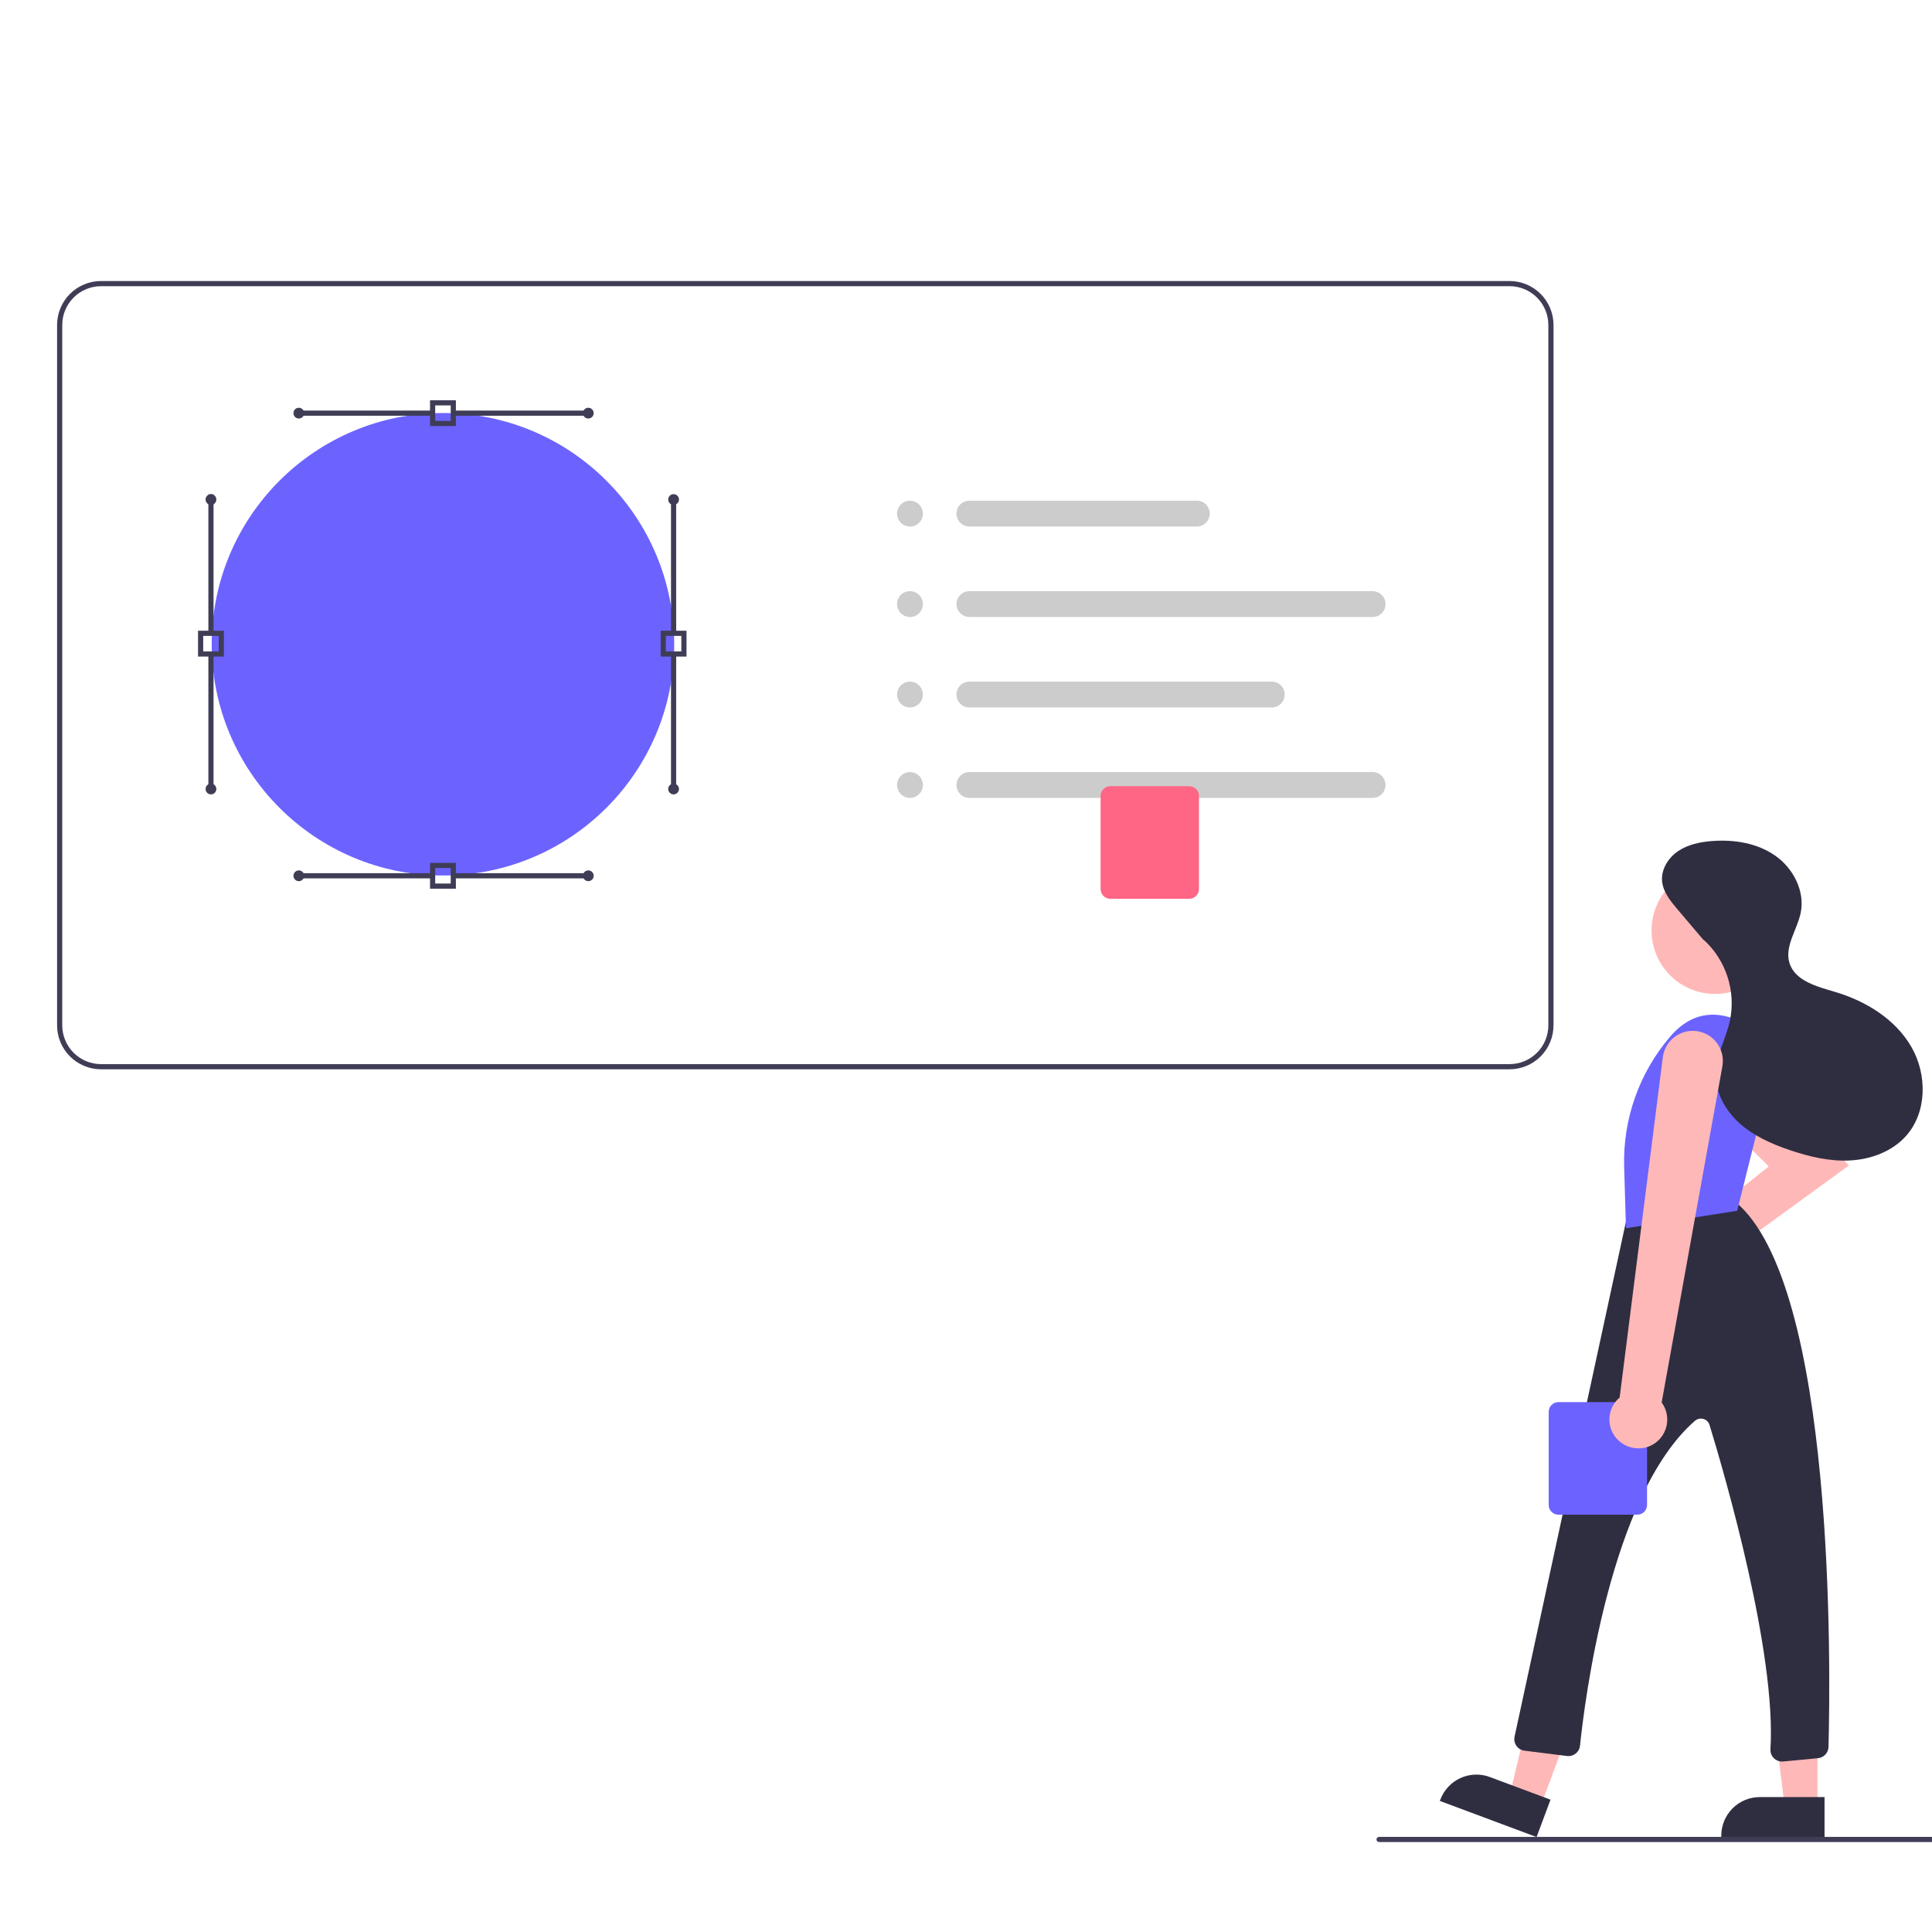 <svg width="440" height="440" viewBox="0 0 440 440" fill="none" xmlns="http://www.w3.org/2000/svg">
<rect x="0" y="0" width="440" height="440" fill="#808080" stroke="none"/>
<g clip-path="url(#clip0)">
<rect width="440" height="440" fill="white"/>
<g clip-path="url(#clip1)">
<path d="M272.575 119.917H220.777C219.997 119.917 219.248 119.607 218.696 119.055C218.145 118.503 217.834 117.755 217.834 116.974C217.834 116.194 218.145 115.445 218.696 114.893C219.248 114.341 219.997 114.031 220.777 114.031H272.575C273.355 114.031 274.104 114.341 274.656 114.893C275.208 115.445 275.518 116.194 275.518 116.974C275.518 117.755 275.208 118.503 274.656 119.055C274.104 119.607 273.355 119.917 272.575 119.917V119.917Z" fill="#CCCCCC"/>
<path d="M312.6 140.519H220.777C219.997 140.519 219.248 140.209 218.696 139.657C218.145 139.105 217.834 138.356 217.834 137.576C217.834 136.795 218.145 136.046 218.696 135.495C219.248 134.943 219.997 134.633 220.777 134.633H312.6C313.38 134.633 314.129 134.943 314.681 135.495C315.233 136.046 315.543 136.795 315.543 137.576C315.543 138.356 315.233 139.105 314.681 139.657C314.129 140.209 313.38 140.519 312.6 140.519Z" fill="#CCCCCC"/>
<path d="M289.644 161.12H220.777C219.997 161.12 219.248 160.81 218.696 160.258C218.145 159.706 217.834 158.957 217.834 158.177C217.834 157.396 218.145 156.648 218.696 156.096C219.248 155.544 219.997 155.234 220.777 155.234H289.644C290.425 155.234 291.173 155.544 291.725 156.096C292.277 156.648 292.587 157.396 292.587 158.177C292.587 158.957 292.277 159.706 291.725 160.258C291.173 160.81 290.425 161.12 289.644 161.12Z" fill="#CCCCCC"/>
<path d="M312.6 181.721H220.777C219.997 181.721 219.248 181.411 218.696 180.859C218.145 180.307 217.834 179.559 217.834 178.778C217.834 177.997 218.145 177.249 218.696 176.697C219.248 176.145 219.997 175.835 220.777 175.835H312.6C313.38 175.835 314.129 176.145 314.681 176.697C315.233 177.249 315.543 177.997 315.543 178.778C315.543 179.559 315.233 180.307 314.681 180.859C314.129 181.411 313.38 181.721 312.6 181.721V181.721Z" fill="#CCCCCC"/>
<path d="M100.881 199.388C129.966 199.388 153.544 175.81 153.544 146.726C153.544 117.641 129.966 94.063 100.881 94.063C71.796 94.063 48.218 117.641 48.218 146.726C48.218 175.81 71.796 199.388 100.881 199.388Z" fill="#6C63FF"/>
<path d="M103.824 97.035H97.938V91.149H103.824V97.035ZM99.115 95.858H102.647V92.326H99.115V95.858Z" fill="#3F3D56"/>
<path d="M133.981 93.504H102.785V94.681H133.981V93.504Z" fill="#3F3D56"/>
<path d="M133.981 95.318C134.658 95.318 135.207 94.769 135.207 94.092C135.207 93.415 134.658 92.866 133.981 92.866C133.304 92.866 132.755 93.415 132.755 94.092C132.755 94.769 133.304 95.318 133.981 95.318Z" fill="#3F3D56"/>
<path d="M98.665 93.504H68.058V94.681H98.665V93.504Z" fill="#3F3D56"/>
<path d="M68.058 95.318C68.734 95.318 69.283 94.769 69.283 94.092C69.283 93.415 68.734 92.866 68.058 92.866C67.38 92.866 66.832 93.415 66.832 94.092C66.832 94.769 67.38 95.318 68.058 95.318Z" fill="#3F3D56"/>
<path d="M156.348 149.53H150.462V143.644H156.348V149.53ZM151.64 148.353H155.171V144.821H151.64V148.353Z" fill="#3F3D56"/>
<path d="M153.994 149.08H152.817V179.688H153.994V149.08Z" fill="#3F3D56"/>
<path d="M153.405 180.914C154.082 180.914 154.631 180.365 154.631 179.688C154.631 179.011 154.082 178.462 153.405 178.462C152.728 178.462 152.179 179.011 152.179 179.688C152.179 180.365 152.728 180.914 153.405 180.914Z" fill="#3F3D56"/>
<path d="M153.994 113.764H152.817V144.371H153.994V113.764Z" fill="#3F3D56"/>
<path d="M153.405 114.99C154.082 114.99 154.631 114.441 154.631 113.764C154.631 113.087 154.082 112.538 153.405 112.538C152.728 112.538 152.179 113.087 152.179 113.764C152.179 114.441 152.728 114.99 153.405 114.99Z" fill="#3F3D56"/>
<path d="M50.988 149.53H45.102V143.644H50.988V149.53ZM46.279 148.353H49.811V144.821H46.279V148.353Z" fill="#3F3D56"/>
<path d="M48.634 149.08H47.456V179.688H48.634V149.08Z" fill="#3F3D56"/>
<path d="M48.045 180.914C48.722 180.914 49.271 180.365 49.271 179.688C49.271 179.011 48.722 178.462 48.045 178.462C47.368 178.462 46.819 179.011 46.819 179.688C46.819 180.365 47.368 180.914 48.045 180.914Z" fill="#3F3D56"/>
<path d="M48.634 112.587H47.456V144.371H48.634V112.587Z" fill="#3F3D56"/>
<path d="M48.045 114.99C48.722 114.99 49.271 114.441 49.271 113.764C49.271 113.087 48.722 112.538 48.045 112.538C47.368 112.538 46.819 113.087 46.819 113.764C46.819 114.441 47.368 114.99 48.045 114.99Z" fill="#3F3D56"/>
<path d="M103.824 202.395H97.938V196.509H103.824V202.395ZM99.115 201.218H102.647V197.686H99.115V201.218Z" fill="#3F3D56"/>
<path d="M134.57 198.864H103.374V200.041H134.57V198.864Z" fill="#3F3D56"/>
<path d="M133.981 200.678C134.658 200.678 135.207 200.13 135.207 199.452C135.207 198.775 134.658 198.227 133.981 198.227C133.304 198.227 132.755 198.775 132.755 199.452C132.755 200.13 133.304 200.678 133.981 200.678Z" fill="#3F3D56"/>
<path d="M98.665 198.864H68.058V200.041H98.665V198.864Z" fill="#3F3D56"/>
<path d="M68.058 200.678C68.734 200.678 69.283 200.13 69.283 199.452C69.283 198.775 68.734 198.227 68.058 198.227C67.38 198.227 66.832 198.775 66.832 199.452C66.832 200.13 67.38 200.678 68.058 200.678Z" fill="#3F3D56"/>
<path d="M343.796 243.524H23.006C20.353 243.521 17.81 242.466 15.934 240.59C14.058 238.714 13.003 236.171 13 233.518V74.006C13.003 71.353 14.058 68.81 15.934 66.934C17.81 65.058 20.353 64.003 23.006 64H343.796C346.449 64.003 348.992 65.058 350.868 66.934C352.744 68.81 353.799 71.353 353.802 74.006V233.518C353.799 236.171 352.744 238.714 350.868 240.59C348.992 242.466 346.449 243.521 343.796 243.524V243.524ZM23.006 65.177C20.666 65.18 18.421 66.111 16.766 67.766C15.111 69.421 14.18 71.665 14.177 74.006V233.518C14.18 235.859 15.111 238.103 16.766 239.758C18.421 241.414 20.666 242.345 23.006 242.347H343.796C346.137 242.345 348.381 241.414 350.036 239.758C351.691 238.103 352.622 235.859 352.625 233.518V74.006C352.622 71.665 351.691 69.421 350.036 67.766C348.381 66.111 346.137 65.18 343.796 65.177H23.006Z" fill="#3F3D56"/>
<path d="M207.239 119.917C208.865 119.917 210.182 118.6 210.182 116.974C210.182 115.349 208.865 114.031 207.239 114.031C205.614 114.031 204.296 115.349 204.296 116.974C204.296 118.6 205.614 119.917 207.239 119.917Z" fill="#CCCCCC"/>
<path d="M207.239 140.519C208.865 140.519 210.182 139.201 210.182 137.576C210.182 135.95 208.865 134.633 207.239 134.633C205.614 134.633 204.296 135.95 204.296 137.576C204.296 139.201 205.614 140.519 207.239 140.519Z" fill="#CCCCCC"/>
<path d="M207.239 161.12C208.865 161.12 210.182 159.802 210.182 158.177C210.182 156.551 208.865 155.234 207.239 155.234C205.614 155.234 204.296 156.551 204.296 158.177C204.296 159.802 205.614 161.12 207.239 161.12Z" fill="#CCCCCC"/>
<path d="M207.239 181.721C208.865 181.721 210.182 180.403 210.182 178.778C210.182 177.153 208.865 175.835 207.239 175.835C205.614 175.835 204.296 177.153 204.296 178.778C204.296 180.403 205.614 181.721 207.239 181.721Z" fill="#CCCCCC"/>
<path d="M270.843 204.693H252.869C252.282 204.692 251.719 204.459 251.304 204.044C250.889 203.629 250.656 203.066 250.655 202.479V181.269C250.656 180.682 250.889 180.119 251.304 179.704C251.719 179.289 252.282 179.056 252.869 179.055H270.843C271.43 179.056 271.993 179.289 272.408 179.704C272.823 180.119 273.056 180.682 273.057 181.269V202.479C273.056 203.066 272.823 203.629 272.408 204.044C271.993 204.459 271.43 204.692 270.843 204.693V204.693Z" fill="#FF6584"/>
<path d="M433.546 419.517H435.212C435.377 419.386 435.505 419.213 435.583 419.017C435.677 418.793 435.766 418.564 435.866 418.34C448.758 387.167 469.207 359.693 495.368 338.396C495.505 338.298 495.613 338.166 495.683 338.013C495.752 337.86 495.779 337.692 495.762 337.525C495.728 337.302 495.636 337.091 495.496 336.915C495.355 336.739 495.17 336.603 494.96 336.522C494.749 336.44 494.521 336.415 494.298 336.449C494.076 336.484 493.866 336.577 493.69 336.718C483.32 345.164 473.807 354.612 465.29 364.924C451.966 380.993 441.182 399.007 433.311 418.34C433.305 418.358 433.299 418.369 433.294 418.387C433.199 418.576 433.173 418.791 433.219 418.997C433.265 419.203 433.381 419.387 433.546 419.517Z" fill="white"/>
<path d="M375.197 288.867C375.199 287.091 375.906 285.387 377.162 284.131C378.418 282.875 380.122 282.168 381.898 282.166C381.963 282.166 382.027 282.169 382.091 282.173L402.815 265.655L387.963 250.803C387.353 250.195 386.869 249.473 386.538 248.678C386.207 247.883 386.037 247.03 386.036 246.169C386.035 245.307 386.204 244.454 386.533 243.658C386.863 242.862 387.346 242.139 387.955 241.53C388.564 240.921 389.287 240.438 390.083 240.109C390.879 239.78 391.732 239.611 392.593 239.612C393.454 239.612 394.307 239.783 395.102 240.114C395.898 240.445 396.62 240.929 397.228 241.539L421.098 265.41L388.596 289.048C388.549 290.809 387.81 292.48 386.54 293.701C385.269 294.921 383.569 295.592 381.808 295.568C380.046 295.545 378.365 294.828 377.127 293.574C375.89 292.32 375.197 290.629 375.197 288.867V288.867Z" fill="#FFB8B8"/>
<path d="M350.87 411.306L343.862 408.689L350.619 380.411L360.963 384.273L350.87 411.306Z" fill="#FFB8B8"/>
<path d="M339.302 404.705L353.12 409.864L349.943 418.374L327.916 410.151L328.028 409.85C328.841 407.672 330.485 405.907 332.6 404.943C334.714 403.978 337.125 403.892 339.302 404.705V404.705Z" fill="#2F2E41"/>
<path d="M413.923 411.411H406.442L402.883 382.556L413.925 382.556L413.923 411.411Z" fill="#FFB8B8"/>
<path d="M400.777 409.274H415.526V418.358H392.014V418.036C392.014 416.886 392.241 415.746 392.681 414.683C393.122 413.62 393.767 412.654 394.581 411.84C395.394 411.027 396.36 410.381 397.423 409.941C398.486 409.501 399.626 409.274 400.777 409.274V409.274Z" fill="#2F2E41"/>
<path d="M404.012 400.441C403.736 400.176 403.522 399.853 403.384 399.497C403.245 399.14 403.186 398.758 403.209 398.376C404.544 376.339 392.929 336.281 389.337 324.529C389.241 324.201 389.062 323.904 388.819 323.664C388.575 323.424 388.274 323.251 387.945 323.159C387.609 323.063 387.254 323.053 386.913 323.13C386.572 323.207 386.256 323.368 385.993 323.598C366.592 340.498 360.802 388.178 359.838 397.564C359.802 397.915 359.696 398.254 359.527 398.564C359.358 398.873 359.128 399.145 358.852 399.364C358.576 399.583 358.259 399.745 357.92 399.84C357.58 399.935 357.225 399.961 356.876 399.917L347.192 398.707C346.827 398.661 346.476 398.54 346.161 398.351C345.845 398.163 345.573 397.91 345.36 397.611C345.147 397.311 345 396.97 344.926 396.61C344.852 396.25 344.854 395.878 344.932 395.519L370.322 278.127L370.337 278.056L370.384 278C376.523 270.632 394.312 273.501 395.067 273.627L395.145 273.64L395.206 273.691C418.05 292.634 416.892 380.444 416.428 397.854C416.41 398.5 416.156 399.117 415.715 399.589C415.273 400.06 414.675 400.355 414.032 400.416L406.101 401.171C406.017 401.179 405.932 401.183 405.848 401.183C405.163 401.184 404.504 400.918 404.012 400.441V400.441Z" fill="#2F2E41"/>
<path d="M390.586 226.365C398.57 226.365 405.043 219.893 405.043 211.909C405.043 203.924 398.57 197.452 390.586 197.452C382.602 197.452 376.129 203.924 376.129 211.909C376.129 219.893 382.602 226.365 390.586 226.365Z" fill="#FFB8B8"/>
<path d="M404.782 239.135C404.782 239.135 391.357 223.27 380.373 236.084C373.306 244.329 369.568 254.914 369.89 265.769L370.305 279.714L395.628 275.748L404.782 239.135Z" fill="#6C63FF"/>
<path d="M388.243 214.41L382.032 207.092C380.431 205.207 378.757 203.153 378.53 200.689C378.282 197.989 379.924 195.365 382.17 193.845C384.415 192.325 387.172 191.752 389.875 191.543C394.889 191.153 400.165 191.982 404.287 194.863C408.408 197.744 411.105 202.946 410.1 207.874C409.309 211.754 406.393 215.47 407.526 219.264C408.766 223.416 413.852 224.69 418.004 225.928C424.973 228.005 431.628 232.096 435.28 238.385C438.933 244.674 438.917 253.345 434.048 258.748C430.895 262.246 426.14 264.015 421.439 264.281C416.737 264.547 412.057 263.44 407.599 261.925C403.492 260.53 399.43 258.736 396.197 255.845C392.964 252.955 390.635 248.818 390.736 244.482C390.832 240.35 393.045 236.586 393.955 232.554C394.672 229.178 394.484 225.673 393.409 222.393C392.334 219.113 390.412 216.175 387.836 213.878" fill="#2F2E41"/>
<path d="M372.892 344.961H354.918C354.331 344.961 353.768 344.727 353.353 344.312C352.938 343.897 352.705 343.335 352.704 342.748V321.537C352.705 320.95 352.938 320.388 353.353 319.973C353.768 319.558 354.331 319.324 354.918 319.323H372.892C373.479 319.324 374.041 319.558 374.456 319.973C374.871 320.388 375.105 320.95 375.105 321.537V342.748C375.105 343.335 374.871 343.897 374.456 344.312C374.041 344.727 373.479 344.961 372.892 344.961V344.961Z" fill="#6C63FF"/>
<path d="M367.565 326.82C366.707 325.482 366.366 323.877 366.605 322.306C366.843 320.735 367.646 319.304 368.862 318.281L378.7 240.766C378.913 239.11 379.721 237.588 380.974 236.484C382.226 235.38 383.838 234.77 385.507 234.767L385.599 234.767C386.596 234.781 387.578 235.011 388.477 235.442C389.376 235.873 390.17 236.495 390.805 237.264C391.439 238.034 391.898 238.932 392.149 239.897C392.401 240.862 392.44 241.87 392.262 242.851L378.43 319.405L378.432 319.409C379.011 320.198 379.406 321.105 379.589 322.066C379.772 323.026 379.739 324.016 379.492 324.962C379.244 325.908 378.789 326.787 378.158 327.535C377.528 328.282 376.739 328.88 375.849 329.284C375.012 329.664 374.103 329.86 373.184 329.857C372.068 329.862 370.969 329.586 369.987 329.056C369.005 328.525 368.172 327.756 367.565 326.82Z" fill="#FFB8B8"/>
<path d="M465.341 419.517H314.07C313.913 419.517 313.764 419.455 313.653 419.345C313.543 419.235 313.481 419.085 313.481 418.929C313.481 418.773 313.543 418.623 313.653 418.512C313.764 418.402 313.913 418.34 314.07 418.34H465.341C465.497 418.34 465.647 418.402 465.757 418.512C465.868 418.623 465.93 418.773 465.93 418.929C465.93 419.085 465.868 419.235 465.757 419.345C465.647 419.455 465.497 419.517 465.341 419.517Z" fill="#3F3D56"/>
</g>
</g>
<defs>
<clipPath id="clip0">
<rect width="440" height="440" fill="white"/>
</clipPath>
<clipPath id="clip1">
<rect width="551.092" height="355.517" fill="white" transform="translate(13 64)"/>
</clipPath>
</defs>
</svg>
